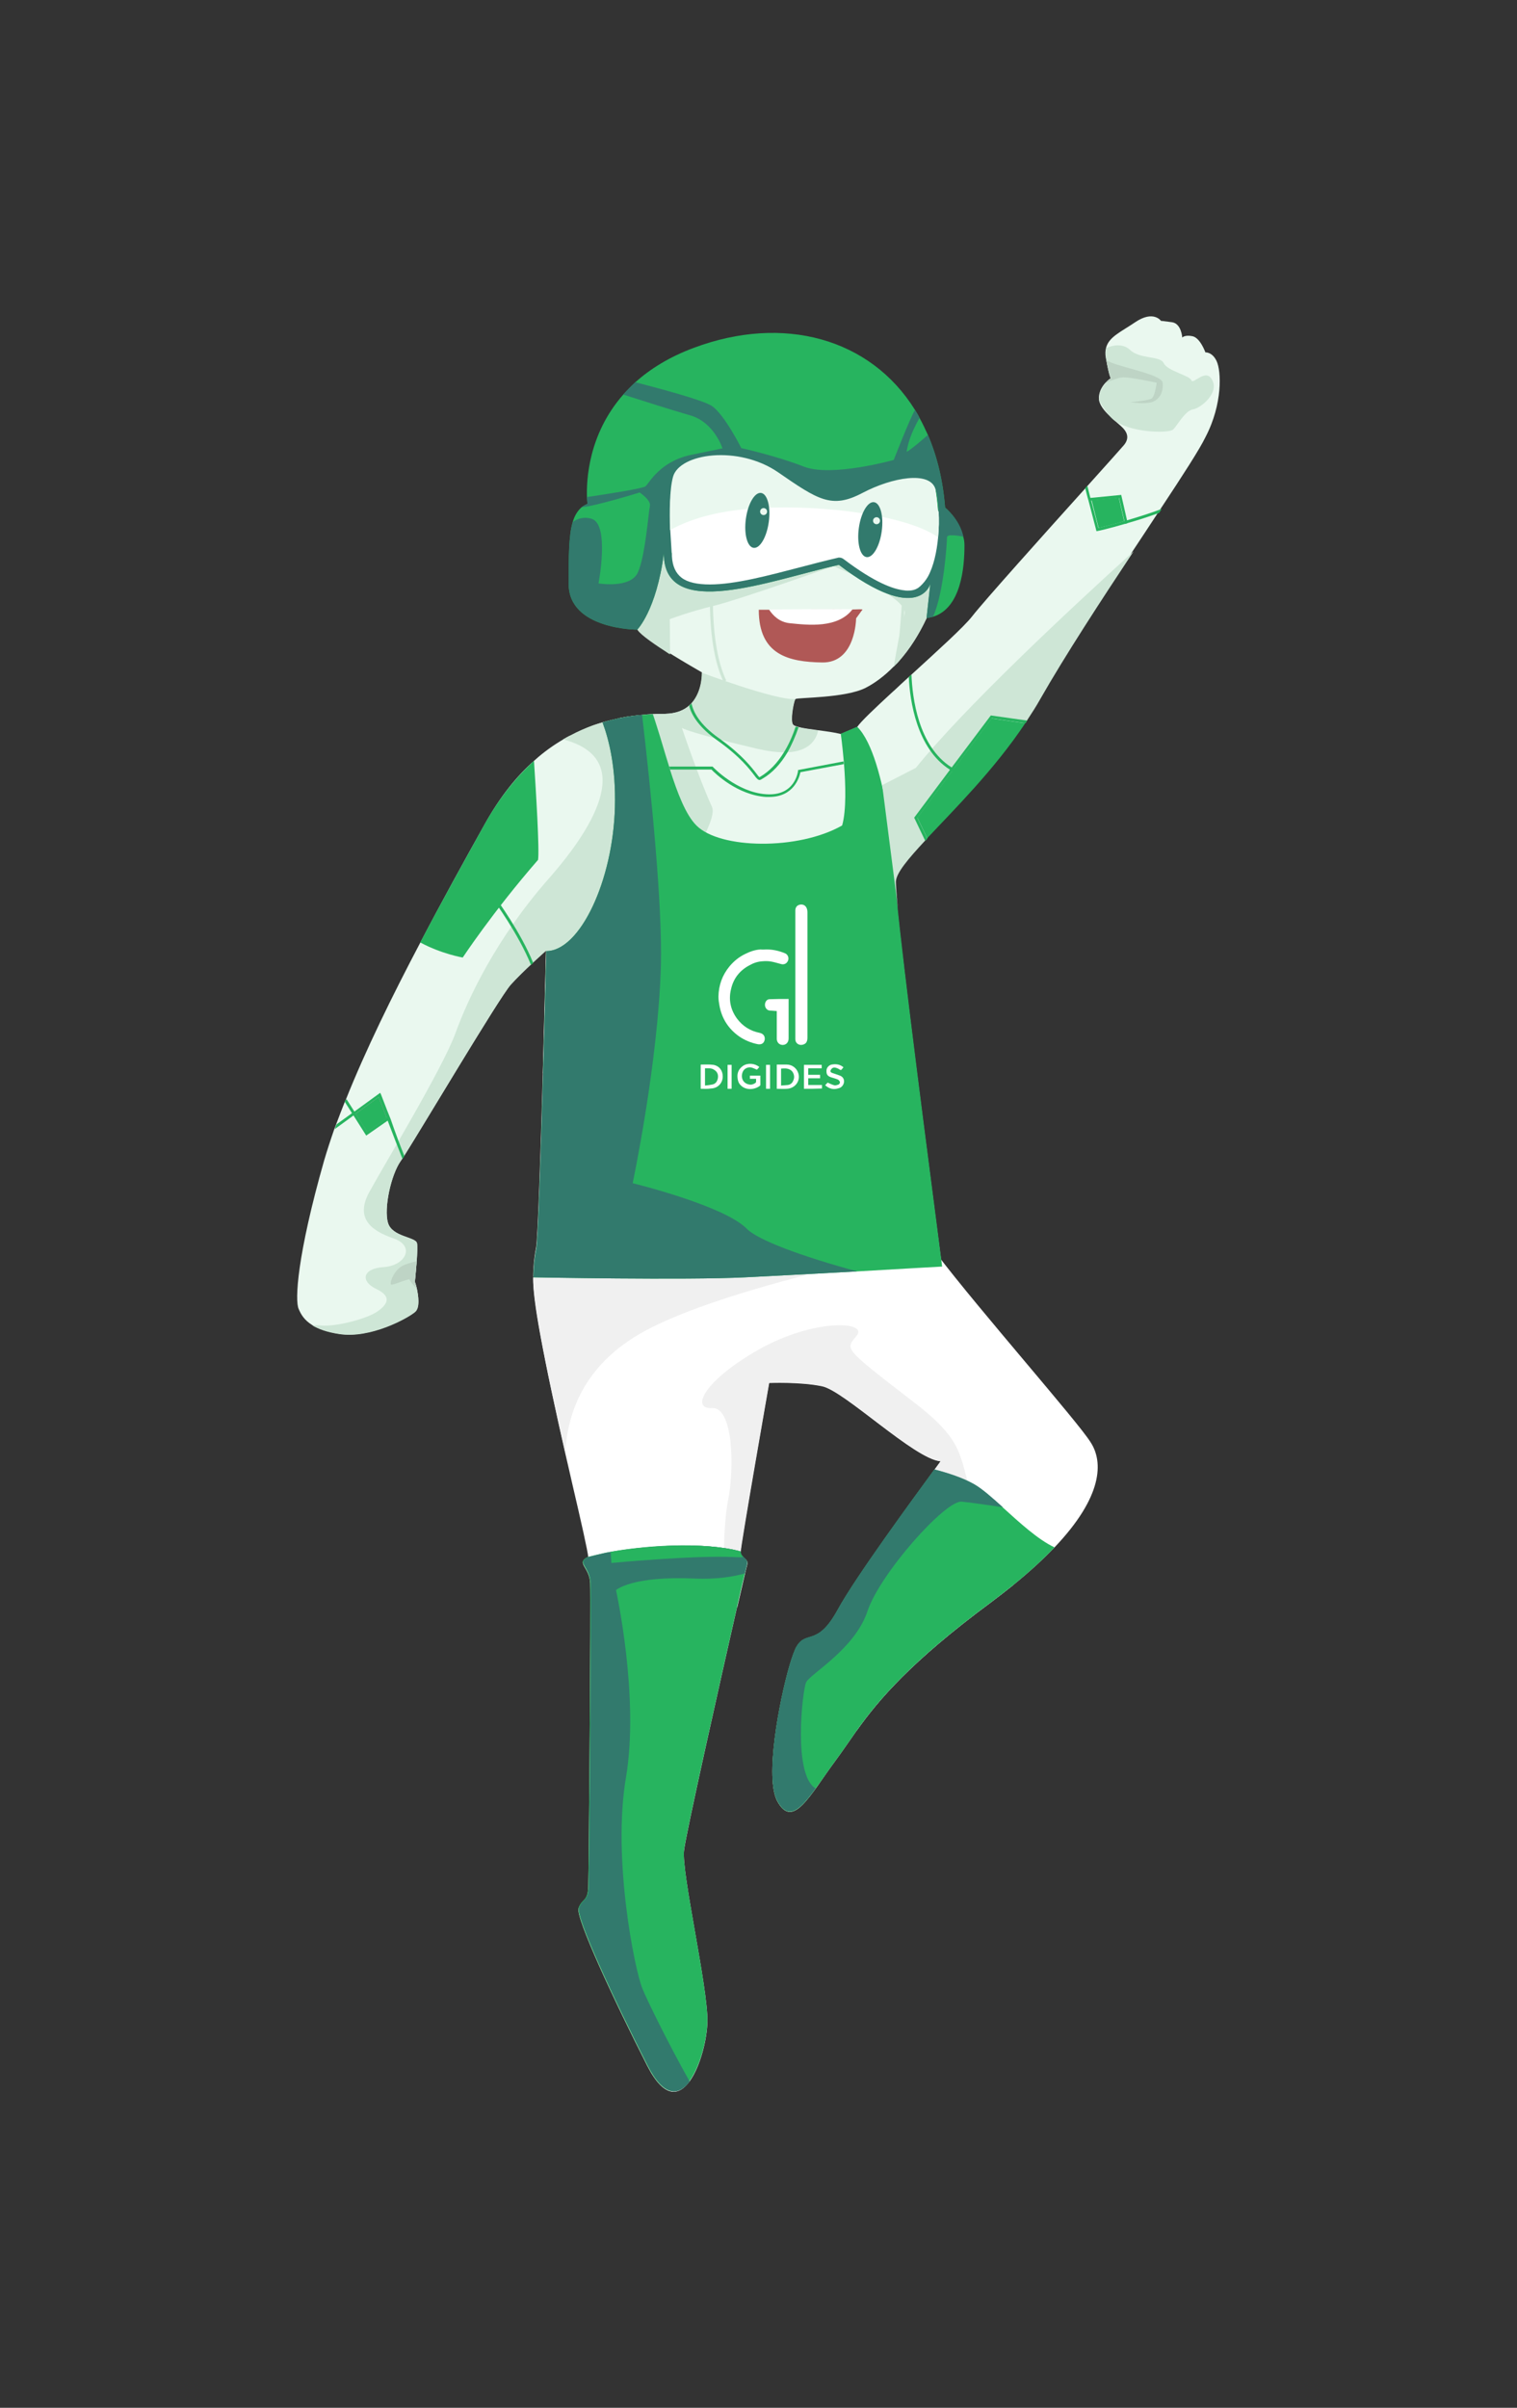 <?xml version="1.0" encoding="utf-8"?>
<!-- Generator: Adobe Illustrator 24.2.3, SVG Export Plug-In . SVG Version: 6.00 Build 0)  -->
<svg version="1.1" xmlns="http://www.w3.org/2000/svg" xmlns:xlink="http://www.w3.org/1999/xlink" x="0px" y="0px"
	 viewBox="0 0 564.2 895.2" style="enable-background:new 0 0 564.2 895.2;" xml:space="preserve">
<rect x="0" y="0" width="564.2" height="895.2" fill="#333333" stroke="none"/>
<style type="text/css">
	.st0{fill:#FFFFFF;}
	.st1{fill:#F0F0F0;}
	.st2{fill:#27B45F;}
	.st3{fill:#EAF8EF;}
	.st4{fill:#CEE6D6;}
	.st5{fill:#327A6D;}
	.st6{fill:#BED4C5;}
	.st7{fill:#B05856;}
	.st8{fill:#323D43;}
	.st9{fill:#31E378;}
	.st10{fill:#595959;}
	.st11{fill:#777777;}
	.st12{fill:#90A195;}
	.st13{fill:#BDBDBD;}
	.st14{fill:#51A1A0;}
	.st15{fill:#AE5952;}
	.st16{fill:#B4C9BB;}
</style>
<g id="Layer_2">
</g>
<g id="Layer_3">
</g>
<g id="Layer_4">
	<g>
		<path class="st0" d="M392.2,575.3c-4.2,4.4-9.3,9.1-15.6,14.2c-2.5,2-5.2,4.1-8,6.2c-30,22.2-41.9,36.4-49.9,47.6
			c-2.9,4.1-5.3,7.7-7.9,11.2c-9.6,13-15.9,25.8-21.7,15.2c-4.7-8.5,0.6-36.9,4.6-50.6c1-3.3,1.9-5.8,2.6-6.9
			c3.6-6,7.7,0.2,15.2-13.5c6.5-12,28.4-41.8,36-52.2c1.1-1.5,1.9-2.6,2.3-3.2c-9.6-0.7-35.9-26.3-44.1-27.9
			c-8.2-1.7-19.7-1.2-19.7-1.2s-10.6,60.3-10.6,62.8c0,0,0,0,0,0c0,2.4,3.1,2.4,2.4,4.8c-0.2,0.6-1.6,6.7-3.7,15.8
			c-6.4,28.1-19,84.2-19.7,90.4c-1,8.2,8.9,50.8,8.7,63.6c-0.2,12.8-9.9,40.9-22.4,16.4c-12.5-24.6-26.7-55.1-25.5-58.5
			c1.2-3.4,3.4-2.4,3.6-7.7c0.2-5.3,1-107.2,0.7-113.2c-0.2-5.9-5.3-7.4-1-9.5c0.1,0,0.2-0.1,0.3-0.1c-0.2-2.3-2.7-13.4-6-27.5
			c-0.8-3.6-1.7-7.4-2.6-11.3c-3.4-14.9-7-31.5-9.4-44.7c-1.6-8.8-2.6-16.1-2.5-20.4c1-0.6,2.6-1.3,4.7-2l0,0
			c15.3-5,56.7-10.8,90.5-15l0.1,0c0.1,0,0.1,0,0.2,0l0,0c27.1-3.4,49.2-5.7,49.2-5.7s-0.2,5.7,4.3,12.3c0.3,0.5,0.7,0.9,1,1.4
			c16.2,21.3,52.6,62.5,57.3,70.1C410.4,543.5,410.2,556.4,392.2,575.3z"/>
		<path class="st1" d="M347.3,464.4c-2.1-0.3-3.3-0.4-3.3-0.4s-68.9,13.1-101.6,29.5c-25.4,12.7-31.2,31.8-32.2,46.4
			c-5.7-24.9-12-54.4-11.9-65.1c14.7-9,144.7-22.7,144.7-22.7S342.9,457.8,347.3,464.4z"/>
		<path class="st2" d="M143.8,415.7l-7.2,5.1l-4.3-6.7l8.5-6.2C141.3,409.3,142.4,412.3,143.8,415.7z"/>
		<path class="st3" d="M452.5,134.3c-1.6-3.5-4.2-3.3-4.2-3.3s-1.9-5.4-4.8-6c-2.9-0.6-3.8,0.5-3.8,0.5s-0.3-5.2-3.8-5.7
			c-3.5-0.5-4.1-0.5-4.1-0.5s-2.8-4.1-9.6,0.5c-5.3,3.6-9.7,5.4-10.8,9.4c-0.3,1.1-0.4,2.4-0.1,3.9c1.2,6.9,1.8,7.5,1.8,7.5
			s-4.1,2.6-4.4,7c0,0.5,0,1,0.1,1.4c0.5,2.3,2.7,4.6,4.8,6.5c0,0,0.1,0,0.1,0.1c1.4,1.3,2.8,2.4,3.6,3.2c2.3,2.2,2.6,4.4,0.7,6.7
			c-0.6,0.7-6.1,6.9-13.5,15.1c-0.3,0.3-0.6,0.6-0.8,0.9c-15.4,17.1-38,42.3-42.1,47.6c-3.1,4-13.1,13-22.6,21.7
			c-0.3,0.3-0.7,0.6-1,0.9c-1.9,1.7-3.7,3.4-5.4,5c-0.3,0.2-0.5,0.5-0.8,0.7c-6.5,6-11.8,11-13,12.9l-6.1,2.6
			c-2.3-0.6-5.4-1-8.4-1.4c-2.8-0.4-5.5-0.7-7.3-1.2c-0.4-0.1-0.7-0.2-1-0.3c-0.6-0.2-1-0.5-1.1-0.7c-0.9-1.5,0.1-7.1,0.7-8.9
			c0.1-0.3,0.2-0.4,0.3-0.5c0.6-0.6,18.6-0.3,26.1-4.2c3.3-1.7,6.9-4.3,10.4-7.9c0.3-0.3,0.7-0.7,1-1c0.4-0.5,0.8-0.9,1.3-1.4
			c3.6-4.1,7-9.3,10-15.7c5.1-11,5-26.5,4.7-32.7c-0.1-1.7-0.2-2.7-0.2-2.7s-68.4-17.2-99,2.7c-1.2,0.8-2.4,1.7-3.6,2.6c0,0,0,0,0,0
			c-2.1,1.8-4,3.8-5.6,6.2c-2.9,4.2-4.7,9.3-5.2,15.4c0,0-1.4,8.5,1.4,12.7c1.2,1.8,5.9,5.1,10.8,8.2c0.2,0.1,0.5,0.3,0.7,0.5
			c0.2,0.1,0.3,0.2,0.5,0.3c0,0,0.1,0.1,0.1,0.1c5.3,3.3,10.6,6.3,11.6,6.9c0,0,0,0,0,0c0.1,0.1,0.2,0.1,0.2,0.1s0,0.4,0,1.1
			c-0.1,2.1-0.7,6.7-3.7,10.2c-0.3,0.3-0.6,0.7-0.9,0.9c-2,1.8-4.9,3.1-9.1,3.2c-0.5,0-1.1,0-1.7,0c-0.9,0-1.8,0-2.8,0.1
			c-0.6,0-1.3,0.1-2,0.1c-0.2,0-0.5,0-0.7,0.1c-2.9,0.2-6,0.6-9.4,1.2c-0.4,0.1-0.8,0.2-1.2,0.3c-2.3,0.5-4.7,1.1-7.2,1.9
			c-0.6,0.2-1.2,0.4-1.8,0.6c-2.7,1-5.5,2.2-8.3,3.7c-0.5,0.2-0.9,0.5-1.4,0.7c-0.5,0.3-0.9,0.5-1.4,0.8c-3.6,2.1-7.3,4.7-10.8,7.9
			c-6.5,5.7-12.7,13.4-18.4,23.6c-7.6,13.6-15.9,28.6-23.9,43.9c-10.5,19.9-20.5,40.3-27.8,58.6c-0.1,0.2-0.2,0.4-0.3,0.6
			c-1.1,2.8-2.2,5.6-3.2,8.3c-0.2,0.6-0.4,1.2-0.7,1.8c-1.4,4-2.7,8-3.8,11.7c-10.1,35.4-11,52.3-9.5,55.4c0.8,1.9,2,4.1,5.1,6
			c2.2,1.3,5.3,2.5,10,3.2c11.4,1.8,25.4-5.8,28.2-8.2c1.8-1.6,1.2-6,0.6-8.8c-0.3-1.4-0.7-2.4-0.7-2.4s0.4-4,0.7-7.8
			c0.2-2.8,0.3-5.5,0.1-6.5c-0.5-2.4-9.3-2.3-10.8-7.6c-1.6-5.3,1.1-18,4.8-23.1c0.2-0.2,0.3-0.5,0.6-0.8c0.2-0.3,0.4-0.7,0.7-1.1
			c7.1-11.2,35.5-59,39.6-63.6c2-2.2,4.9-5.1,7.5-7.5c0.3-0.3,0.6-0.5,0.8-0.8c2.7-2.5,4.8-4.4,4.8-4.4s-0.6,21.5-1.2,45.6
			c-0.8,29.1-1.9,61.9-2.5,64.9c-1.1,5.4-1.1,10.8-1.1,10.8s56.7,1.1,78.7,0c22-1.1,73.3-4,73.3-4s-13.2-99.8-16.6-133
			c-0.5-5.3-0.8-8.8-0.8-10.1c0.1-3.2,4.5-8.4,10.9-15.3c0.3-0.3,0.5-0.6,0.8-0.8c10.1-10.8,24.9-25.5,36.6-42.9
			c0.2-0.3,0.4-0.7,0.6-1c1.7-2.6,3.4-5.2,4.9-7.9c9.3-16.4,22.7-36.8,34.7-54.9c3.3-5,6.5-9.8,9.5-14.4v0c0.3-0.5,0.7-1,1-1.5
			c8-12.1,14.3-21.8,16.5-26.4C454.8,150.1,454.2,137.9,452.5,134.3z M136.6,420.8l-4.3-6.7l8.5-6.2c0.5,1.4,1.7,4.3,3,7.8
			L136.6,420.8z"/>
		<path class="st4" d="M344.6,229.8c-3.6,7.8-7.9,13.7-12.2,18.1c0.9-5.4,2.6-15.2,4-19.5c2.1-6.1-26.4-17.9-26.4-17.9
			s-34.1,12.1-44,14.6c-9.9,2.4-16.9,5.1-16.9,5.1s0.1,7.1,0.1,13.1c-5.3-3.4-10.8-7.1-12.1-9.1c-2.8-4.2-1.4-12.7-1.4-12.7
			c0.5-6.1,2.3-11.2,5.2-15.4c2.4-2.6,4.4-4.8,5.6-6.2c0,0,0,0,0,0c0.8-1,2.1-1.8,3.6-2.6c15.8-8.2,64.2-7.1,77.9-5.6
			c7.3,0.8,15.1,2.2,21.3,5.7C349.6,203.4,349.7,218.8,344.6,229.8z"/>
		<g>
			<g>
				<path class="st4" d="M269.1,253.5c-6.8-14.3-4.8-38.1-4.8-38.4l1.1,0.1c0,0.2-1.9,23.8,4.7,37.8L269.1,253.5z"/>
			</g>
		</g>
		<g>
			<g>
				<path class="st4" d="M249,243.1c-0.2-0.1-0.3-0.2-0.5-0.3c-0.2-0.2-0.5-0.3-0.7-0.5l-5.2-27l1-0.2L249,243.1z"/>
			</g>
		</g>
		<g>
			<g>
				<path class="st4" d="M336.9,217c0,0.9-0.7,16.2-2.3,28.5c-0.4,0.5-0.8,1-1.3,1.4c1.8-12.7,2.5-29.8,2.5-30L336.9,217z"/>
			</g>
		</g>
		<path class="st2" d="M358.7,202.9c0,7.9-1.2,23.2-11.7,26.4c-0.8,0.2-1.6,0.4-2.4,0.5l1.4-12.7c0,0-4.2,15.6-34-7.1
			c-25.5,5.7-65.1,21.2-65.1-4.2c-2.8,21.2-9.9,28.3-9.9,28.3s-25.5,0-25.5-17c0-10.2,0-17.9,1.5-23c0.7-2.4,1.8-4.2,3.3-5.5
			c0.6-0.5,1.4-0.9,2.2-1.3c0,0-0.1-0.9-0.2-2.5c-0.2-6.3,0.5-23.3,13.5-38.1c1.4-1.6,2.9-3.1,4.5-4.6c5.5-4.9,12.6-9.4,21.8-12.8
			c33.2-12.4,65.6-3.6,82.2,23.1c0.6,1,1.2,1.9,1.7,3c1.1,2,2.1,4.1,3.1,6.3c3.4,7.9,5.6,16.9,6.4,27c0,0,5.2,4.2,6.7,10.7
			C358.6,200.6,358.7,201.7,358.7,202.9z"/>
		<path class="st5" d="M358.3,199.5c-2.5-0.4-6.1-1-6.1,0.3c0,1.7-1.1,20.5-5.2,29.5c-0.8,0.2-1.6,0.4-2.4,0.5l1.4-12.7
			c0,0-4.2,15.6-34-7.1c-25.5,5.7-65.1,21.2-65.1-4.2c-2.8,21.2-9.9,28.3-9.9,28.3s-25.5,0-25.5-17c0-10.2,0-17.9,1.5-23
			c1.8-1.3,4.2-2.1,7.1-1.2c6.7,2.2,2.5,24,2.5,24s11.8,2,14.6-4c2.8-6,4-22.6,4.5-24.7c0.6-2.2-3.8-5.1-3.8-5.1s-16.1,5-21.6,5.5
			c0.6-0.5,1.4-0.9,2.2-1.3c0,0-0.1-0.9-0.2-2.5c8.2-1.2,20.8-3.2,21.8-4c1.4-1.3,5.4-9.3,17-11.7c11.6-2.4,11.6-2.4,11.6-2.4
			s-3.1-9.8-12.1-12.3c-6.3-1.8-18.2-5.6-24.8-7.7c1.4-1.6,2.9-3.1,4.5-4.6c8.8,2.3,25,6.6,28.4,8.8c4.7,3.1,11,15.7,11,15.7
			s13.1,2.9,23.3,6.9c10.3,4,33.4-2.5,33.4-2.5s5.9-15.2,7.9-18.6c0.6,1,1.2,1.9,1.7,3c-1.9,3.3-4.2,8-4.8,12.6
			c1.8-1,5.4-4.1,7.9-6.3c3.4,7.9,5.6,16.9,6.4,27C351.6,188.8,356.9,193,358.3,199.5z"/>
		<path class="st2" d="M249.8,206.5c0,0,0-0.5-0.1-1.4c0.1,0.2,0.1,0.4,0.1,0.7C249.8,206,249.8,206.3,249.8,206.5z"/>
		<path class="st2" d="M340.5,219c-1.2,0.6-2.6,0.7-4.1,0.4c0.4,0.1,0.8,0.1,1.2,0.1C338.8,219.5,339.7,219.3,340.5,219z"/>
		<path class="st2" d="M349.1,190.1c-0.2-0.3-0.3-0.7-0.3-1.1c-0.2-2.5-0.5-5-0.9-7.4C348.5,183.4,348.9,186.4,349.1,190.1z"/>
		<path class="st0" d="M348.9,199.8c-0.5,5.4-1.7,10.8-3.8,14.6c-0.8,1.4-1.8,2.6-2.9,3.6c0,0,0,0-0.1,0.1c-0.2,0.1-0.3,0.2-0.5,0.4
			c-0.2,0.1-0.3,0.2-0.5,0.3c0,0,0,0,0,0c-0.1,0-0.1,0.1-0.2,0.1c-0.1,0.1-0.3,0.1-0.4,0.2c-0.7,0.3-1.7,0.5-2.9,0.5
			c-0.4,0-0.8,0-1.2-0.1c0,0,0,0,0,0c-4.1-0.4-11.1-2.9-22.6-11.6c-0.5-0.4-1.1-0.6-1.7-0.6c-0.2,0-0.4,0-0.6,0.1
			c-4.3,1-9,2.2-13.9,3.5c-11.9,3.1-24.2,6.4-33.6,6.4c-4.7,0-8.3-0.8-10.5-2.5c-2.2-1.7-3.4-4.3-3.6-8v0c0-0.2,0-0.5,0-0.7
			c0-0.2,0-0.5-0.1-0.7c-0.1-1.6-0.3-4.6-0.5-8c-0.2-6.6-0.2-15,1.1-19.8c2.4-8.8,24.3-11.9,39.1-1.7c14.8,10.2,19.9,13.7,31.3,7.7
			c11.4-6,25-8.1,27.1-1.7c0,0,0,0,0,0c0.4,2.4,0.7,4.9,0.9,7.4c0,0.4,0.1,0.7,0.3,1.1C349.3,193.1,349.2,196.4,348.9,199.8z"/>
		<path class="st3" d="M348.9,199.8c-11.5-8.4-45.8-12.9-71.8-10.5c-13.7,1.3-22.6,4.8-27.9,7.8c-0.2-6.6-0.2-15,1.1-19.8
			c2.4-8.8,24.3-11.9,39.1-1.7c14.8,10.2,19.9,13.7,31.3,7.7c11.4-6,25-8.1,27.1-1.7c0,0,0,0,0,0c0.4,2.4,0.7,4.9,0.9,7.4
			c0,0.4,0.1,0.7,0.3,1.1C349.3,193.1,349.2,196.4,348.9,199.8z"/>
		<g>
			
				<ellipse transform="matrix(0.135 -0.991 0.991 0.135 51.876 446.521)" class="st5" cx="281.7" cy="193.5" rx="10.3" ry="4.3"/>
			<circle class="st3" cx="284" cy="190.2" r="1.3"/>
		</g>
		<g>
			
				<ellipse transform="matrix(0.135 -0.991 0.991 0.135 84.761 491.009)" class="st5" cx="323.6" cy="197" rx="10.3" ry="4.3"/>
			<circle class="st3" cx="326" cy="193.6" r="1.3"/>
		</g>
		<path class="st4" d="M304.3,271.6c-0.8,3.7-3.6,7.7-11.4,8.1c-0.4,0-0.8,0-1.3,0h0c-2.7,0-6-0.4-9.9-1.3
			c-5.4-1.3-9.7-2.3-13.3-3.3c-1-0.3-2-0.5-2.8-0.7c-11.6-3.1-12-3.8-12-3.8s6.1,18.2,11.2,29.4c4.3,9.6-44.9,71.1-62.9,99.1
			c0.7-24.1,1.2-45.6,1.2-45.6s-8.7,7.7-13.1,12.6c-4.5,4.9-37.2,60.3-40.9,65.5c-3.7,5.2-6.4,17.8-4.8,23.1
			c1.6,5.3,10.3,5.2,10.8,7.6c0.2,1,0.1,3.7-0.1,6.5c-0.3,3.8-0.7,7.8-0.7,7.8s0.3,1,0.7,2.4c0.6,2.8,1.3,7.2-0.6,8.8
			c-2.8,2.4-16.7,10-28.2,8.2c-4.7-0.7-7.8-1.9-10-3.2c0.9-0.1,1.9-0.1,2.9,0c6,0.6,17.7-2.6,21.4-5.3c3.7-2.6,5.3-5.5-0.6-8.3
			c-5.9-2.8-5.2-7.6,2.8-8.1c8-0.5,12-7.8,3.6-10.7c-8.4-2.9-14.2-7.5-9-17.1c5.2-9.6,27.3-46,32.1-59.2
			c4.8-13.2,15.2-35.2,34.4-57.1c18.9-21.4,31.6-45.4,5.6-52.1c0.5-0.3,0.9-0.5,1.4-0.8c0.5-0.3,0.9-0.5,1.4-0.7
			c2.8-1.5,5.6-2.7,8.3-3.7c0.6-0.2,1.2-0.4,1.8-0.6c2.5-0.8,4.9-1.4,7.2-1.9c0.4-0.1,0.8-0.2,1.2-0.3c3.4-0.7,6.5-1,9.4-1.2
			c0.3,0,0.5,0,0.7-0.1c0.7,0,1.3-0.1,2-0.1c1,0,1.9-0.1,2.8-0.1c0.6,0,1.1,0,1.7,0c4.2-0.1,7.1-1.3,9.1-3.2
			c0.3-0.3,0.7-0.6,0.9-0.9c4-4.6,3.7-11.2,3.7-11.2s27.7,10.4,34.8,9.8c-0.6,0.6-2,7.7-1,9.4c0.2,0.3,0.6,0.5,1.1,0.7
			c0.3,0.1,0.6,0.2,1,0.3C298.8,270.9,301.5,271.2,304.3,271.6z"/>
		<path class="st2" d="M350.4,470.9c0,0-14.6,0.8-31.6,1.8c-14.8,0.8-31.4,1.7-41.7,2.2c-22,1.1-78.7,0-78.7,0s0-5.4,1.1-10.8
			c0.6-3,1.7-35.8,2.5-64.9c0.7-24.1,1.2-45.6,1.2-45.6c12.5,0,24.8-26.2,25.5-53.5c0.4-14.4-2.1-24.8-4.6-31.5
			c5.3-1.6,10.3-2.4,14.7-2.8c1.4-0.1,2.7-0.2,4-0.3c0.5,1.4,1,3,1.5,4.6c1.5,4.6,2.9,9.7,4.5,14.7c0.1,0.4,0.2,0.7,0.3,1.1
			c2.8,8.8,5.9,17,9.9,21c8.7,8.8,37.9,9.3,54.2,0c1.6-5.5,1.3-15.3,0.7-22.9c0-0.4-0.1-0.7-0.1-1.1c-0.5-5.8-1.1-10.1-1.1-10.1
			l6.1-2.6c11.4,11.3,14.3,57.6,14.3,57.6c-0.3,7,10.2,88.4,15,125.2C349.5,463.9,350.4,470.9,350.4,470.9z"/>
		<path class="st5" d="M318.8,472.7c-14.8,0.8-31.4,1.7-41.7,2.2c-22,1.1-78.7,0-78.7,0s0-5.4,1.1-10.8c0.6-3,1.7-35.8,2.5-64.9
			c0.7-24.1,1.2-45.6,1.2-45.6c12.5,0,24.8-26.2,25.5-53.5c0.4-14.4-2.1-24.8-4.6-31.5c5.3-1.6,10.3-2.4,14.7-2.8
			c3.3,28.2,7.6,70.5,7,93.2c-1,36.1-10.5,80.9-10.5,80.9s33.6,8.2,42.3,16.8C281.7,461.1,298.9,467.3,318.8,472.7z"/>
		<path class="st4" d="M443.7,152.2c-3,0.5-5.8,6-7.4,7.5c-1.6,1.5-16.7,1.3-22.6-4c0,0-0.1-0.1-0.1-0.1c-0.3-0.3-0.7-0.7-1-1.1
			c-1.3-1.5-2.6-3.4-3.7-5.4c-0.1-0.5-0.2-1-0.1-1.4c0.2-2.2,1.3-4,2.4-5.2c1-1.2,2-1.8,2-1.8s-0.4-0.3-1.1-3.7
			c-0.2-0.8-0.4-1.8-0.6-3c0-0.2-0.1-0.5-0.1-0.7c-0.3-1.5-0.2-2.8,0.1-3.9c0,0,5.2-2.7,8.8,0.7c3.6,3.5,11.2,2.1,12.5,4.9
			c1.3,2.9,9.7,4.6,10.3,6.4c0.6,1.8,5.5-4.9,7.8,0C453.4,146.1,446.7,151.7,443.7,152.2z"/>
		<path class="st6" d="M428.4,149.5c-2.9,0.9-8,0-8,0s6.8-0.5,8-1.4c1.2-1,1.8-5.8,1.8-5.8s-9.1-2-12.4-2c-1.7,0-4.4,1.1-6.6,2.1
			c1-1.2,2-1.8,2-1.8s-0.4-0.3-1.1-3.7c-0.2-0.8-0.4-1.8-0.6-3c3.5,2.5,20.6,5.1,20.9,8.4C432.8,145.6,431.3,148.6,428.4,149.5z"/>
		<path class="st2" d="M381.3,268.9c-11.6,17.4-26.5,32.1-36.6,42.9l-3.7-7.7l13-17.4l0.6-0.8l14.1-18.8L381.3,268.9z"/>
		<path class="st4" d="M421.6,205c-12,18.1-25.4,38.6-34.7,54.9c-1.5,2.7-3.2,5.3-4.9,7.9c-0.2,0.3-0.4,0.7-0.6,1h0l-12.5-1.8
			l-14.1,18.8l-0.6,0.8l-13,17.4l3.7,7.7v0c-0.3,0.3-0.5,0.6-0.8,0.8c-6.4,6.9-10.8,12.1-10.9,15.3c0,1.2,0.2,4.8,0.8,10.1l-5.9-46
			l12.5-6.4C358.7,263.1,396.9,227.4,421.6,205z"/>
		<path class="st6" d="M154.3,476.8c0,0,0.3,1,0.7,2.4c-1.4-1.5-2.6-3-2.6-3.4c0.1-0.8-6.1,2.1-6.9,1.8c-0.7-0.2,0.5-4.3,3.4-6.5
			c1.4-1,3.9-1.7,6.1-2.2C154.7,472.8,154.3,476.8,154.3,476.8z"/>
		<path class="st7" d="M320.8,226.6c-2.4,3.3-2.4,3.3-2.4,3.3s-0.1,16.6-12.6,16.4c-12.5-0.2-23.6-2.8-23.6-19.6c0,0,1.5,0,3.9,0
			c7.5-0.1,23.7-0.2,31.1-0.1C319.1,226.5,320.5,226.5,320.8,226.6z"/>
		<path class="st0" d="M317.1,226.5c-5.5,7.2-16.5,5.9-23.4,5.2c-3.8-0.4-6.2-2.8-7.7-5.1C293.5,226.5,309.7,226.4,317.1,226.5z"/>
		<path class="st1" d="M376.6,589.5c-2.5,2-5.2,4.1-8,6.2c-30,22.2-41.9,36.4-49.9,47.6c-3.4-1.5-5.3-2.5-5.5-2.8
			c-0.9-1.1-9.8-11-19.4-21.5c1-3.3,1.9-5.8,2.6-6.9c3.6-6,7.7,0.2,15.2-13.5c7.5-13.7,34.9-50.6,38.3-55.4
			c-9.6-0.7-35.9-26.3-44.1-27.9c-8.2-1.7-19.7-1.2-19.7-1.2s-10.6,60.5-10.6,62.9c0,2.4,3.1,2.4,2.4,4.8c-0.2,0.6-1.6,6.7-3.7,15.8
			c-2.9-3.2-4.8-5.2-4.8-5.2s-1-22.6,1.4-34.7c2.4-12,1.9-34.7-6-34.2c-8,0.5-3.1-10.1,17.3-21.7c20.5-11.6,40.7-10.6,36.6-5.3
			c-4.1,5.3-6.1,3.8,21.4,25C367.6,542.7,349.8,543.2,376.6,589.5z"/>
		<path class="st2" d="M392.2,575.3c-4.2,4.4-9.3,9.1-15.6,14.2c-2.5,2-5.2,4.1-8,6.2c-30,22.2-41.9,36.4-49.9,47.6
			c-2.9,4.1-5.3,7.7-7.9,11.2c-2.7,3.7-5.2,7.4-7.5,10.5c-5.7,7.9-10.1,12.2-14.2,4.6c-4.7-8.5,0.6-36.9,4.6-50.6
			c1-3.3,1.9-5.8,2.6-6.9c3.6-6,7.7,0.2,15.2-13.5c6.5-12,28.4-41.8,36-52.2c5,1.3,10.6,3.1,14.8,5.5c3,1.7,6.7,5,10.7,8.6
			C379.1,566,386,572.4,392.2,575.3z"/>
		<path class="st2" d="M277.8,581.7c-0.1,0.2-0.3,1.4-0.8,3.3c-0.7,2.8-1.7,7.1-2.9,12.5c-6.4,28.1-19,84.2-19.7,90.4
			c-1,8.2,8.9,50.8,8.7,63.6c-0.1,6.5-2.7,16.9-6.8,22.4c-4,5.3-9.5,6-15.6-6.1c-12.5-24.6-26.7-55.1-25.5-58.5
			c1.2-3.4,3.4-2.4,3.6-7.7c0.2-5.3,1-107.2,0.7-113.2c-0.2-5.9-5.3-7.4-1-9.5c1.9-0.5,4.1-1,6.7-1.6c13.6-2.7,36.2-4.3,50.1-0.5
			c0,0,0,0,0,0C275.4,579.3,278.5,579.3,277.8,581.7z"/>
		<path class="st5" d="M277.8,581.7c-0.1,0.2-0.3,1.4-0.8,3.3c-4.6,1.3-10.7,2.2-18.4,1.9c-23.7-1.1-29.5,4.3-29.5,4.3
			s8.8,39.7,3.7,69.7c-5.1,30,3.2,71.2,6.1,78.4c1.6,4,9.5,20.2,17.6,34.6c-4,5.3-9.5,6-15.6-6.1c-12.5-24.6-26.7-55.1-25.5-58.5
			c1.2-3.4,3.4-2.4,3.6-7.7c0.2-5.3,1-107.2,0.7-113.2c-0.2-5.9-5.3-7.4-1-9.5c1.9-0.5,4.1-1,6.7-1.6c0.6-0.1,1.2-0.2,1.8-0.3
			c13.8-2.4,35-3.8,48.3-0.2c0,0,0,0,0,0c0,0.9,0.5,1.5,1,2C277.3,579.6,278.2,580.2,277.8,581.7z"/>
		<path class="st5" d="M373,560.4c-7.1-1.1-13.2-1.9-15.4-2.1c-6.1-0.4-30.3,26.7-35,40.8c-4.7,14.1-21.4,23.3-22.8,26.4
			c-1.4,3.2-4.9,34.4,3.5,39.4c-5.7,7.9-10.1,12.2-14.2,4.6c-4.7-8.5,0.6-36.9,4.6-50.6c1-3.3,1.9-5.8,2.6-6.9
			c3.6-6,7.7,0.2,15.2-13.5c6.5-12,28.4-41.8,36-52.2c5,1.3,10.6,3.1,14.8,5.5C365.3,553.5,369,556.8,373,560.4z"/>
		<path class="st2" d="M276.4,578.9c-1,0.1-2.2,0.1-3.6,0c-14.9-0.7-45.4,2.2-45.4,2.2l-0.3-4.1c13.8-2.4,35-3.8,48.3-0.2
			c0,0,0,0,0,0C275.4,577.8,275.9,578.4,276.4,578.9z"/>
		<path class="st2" d="M200.1,319.7c-16.8,19.3-28,36.3-28,36.3s-7.8-1.3-15.8-5.6c8-15.3,16.4-30.3,23.9-43.9
			c5.7-10.2,12-17.8,18.4-23.6C199.3,293.5,200.7,316.5,200.1,319.7z"/>
		<g>
			<g>
				<g>
					<path class="st2" d="M198.3,358c-0.3,0.3-0.6,0.5-0.8,0.8c-4.6-11.5-13.9-24.1-14-24.3l0.9-0.6
						C184.8,334.5,193.7,346.6,198.3,358z"/>
				</g>
				<g>
					<path class="st2" d="M150.4,429.8c-0.3,0.4-0.5,0.8-0.7,1.1c-1.6-4-3.7-9.5-5.5-14.2c-0.1-0.3-0.3-0.7-0.4-1
						c-1.3-3.5-2.5-6.4-3-7.8l-8.5,6.2l-0.8,0.6l-7,5.1c0.2-0.6,0.4-1.2,0.7-1.8l5.8-4.2l0.9-0.6l9.5-6.9l0.3,0.6
						c1,2.5,2,5.3,3.2,8.2c0.1,0.3,0.3,0.7,0.4,1C147,421.1,148.9,426.1,150.4,429.8z"/>
				</g>
				<g>
					<path class="st2" d="M145,416.1l-0.9,0.6l-7.9,5.5l-4.8-7.6l-0.6-0.9l-2.6-4.1c0.1-0.2,0.2-0.4,0.3-0.6l0.4-0.3l2.8,4.4
						l0.6,0.9l4.3,6.7l7.2-5.1l0.9-0.6C144.8,415.4,144.9,415.8,145,416.1z"/>
				</g>
				<g>
					<path class="st2" d="M355.3,286.2l-0.5,0.9c-0.3-0.1-0.5-0.3-0.7-0.4c-0.3-0.2-0.6-0.3-0.9-0.6c-12.2-7.8-14.8-25.4-15.2-34.4
						c0.3-0.3,0.7-0.6,1-0.9c0.3,8.5,2.5,26.7,14.9,34.5c0.3,0.2,0.6,0.4,0.9,0.6C354.9,286,355.1,286.1,355.3,286.2z"/>
				</g>
				<g>
					<path class="st2" d="M382,267.9c-0.2,0.3-0.4,0.7-0.6,1h0l-12.5-1.8l-14.1,18.8l-0.6,0.8l-13,17.4l3.7,7.7v0
						c-0.3,0.3-0.5,0.6-0.8,0.8l-4.1-8.6l13.3-17.8l0.6-0.8l14.6-19.4L382,267.9z"/>
				</g>
				<g>
					<path class="st2" d="M313.8,284.1l-16.1,3c-0.4,1.8-2.4,9.2-11.6,9.2c-0.4,0-0.8,0-1.2,0c-10.7-0.7-19.1-8.9-20.3-10.2h-15.4
						c-0.1-0.4-0.2-0.7-0.3-1.1H265l0.2,0.2c0.1,0.1,8.9,9.4,19.8,10.1c10.6,0.7,11.7-8.2,11.8-8.6l0-0.4l16.9-3.2
						C313.8,283.4,313.8,283.8,313.8,284.1z"/>
				</g>
				<g>
					<path class="st2" d="M297,270.4c-1.2,3.5-2.6,6.6-4.1,9.3c-2.6,4.4-5.7,7.7-9.3,9.8c-0.2,0.1-0.4,0.2-0.5,0.3
						c-0.2,0.1-0.4,0.2-0.6,0.2c-0.6,0-1.2-0.7-2-1.8c-1.7-2.2-5.2-6.9-13.8-13c-0.4-0.3-0.8-0.6-1.1-0.8c-6.2-4.7-8.5-8.9-9.3-12
						c0.3-0.3,0.7-0.6,0.9-0.9c0.6,3.1,2.9,7.8,10.1,12.9c0.4,0.3,0.8,0.5,1.1,0.8c7.8,5.7,11.2,10.2,12.9,12.4
						c0.5,0.7,1,1.3,1.2,1.4c0-0.1,0.2-0.2,0.4-0.3c3.3-2,6.2-5,8.6-8.9h0c1.7-2.7,3.2-6,4.4-9.6C296.3,270.2,296.6,270.3,297,270.4
						z"/>
				</g>
				<g>
					<path class="st2" d="M432.1,189.2c-0.3,0.5-0.7,1-1,1.5v0c-4.2,1.5-8.2,2.8-11.8,3.8c-0.3,0.1-0.7,0.2-1,0.3
						c-5.8,1.7-9.8,2.6-10,2.6l-0.5,0.1l-3-11.5l-0.3-1l-0.9-3.5c0.3-0.3,0.6-0.6,0.8-0.9l1.1,4.4l0.3,1l2.7,10.3
						c1.3-0.3,4.8-1.2,9.5-2.5c0.3-0.1,0.7-0.2,1-0.3C423,192.3,427.6,190.9,432.1,189.2z"/>
				</g>
				<g>
					<path class="st2" d="M418.1,193.8c-4.6,1.3-8.2,2.2-9.5,2.5L406,186l10.1-1L418.1,193.8z"/>
					<path class="st2" d="M419.4,194.5c-0.3,0.1-0.7,0.2-1,0.3l-0.2-1l-2-8.7l-10.1,1l-1.1,0.1l-0.3-1l1.1-0.1l11.2-1.1l2.2,9.6
						L419.4,194.5z"/>
				</g>
			</g>
		</g>
		<g>
			<path class="st0" d="M285.1,353c2.4,0,4.6,0.5,6.8,1.4c1.1,0.4,1.6,1.7,1.2,2.7c-0.4,1.1-1.5,1.7-2.7,1.3
				c-1.2-0.3-2.4-0.7-3.6-0.9c-1.1-0.2-2.2-0.2-3.3-0.1c-1.6,0.1-3.2,0.6-4.6,1.4c-3.7,1.9-6.1,4.9-7,8.9c-1,4-0.2,7.7,2.2,11
				c2.1,2.8,4.9,4.6,8.4,5.3c1.5,0.3,2.1,1.4,1.9,2.6c-0.3,1.3-1.2,1.9-2.7,1.6c-2.4-0.5-4.6-1.4-6.7-2.8c-4-2.8-6.5-6.6-7.4-11.4
				c-0.2-1.1-0.4-2.3-0.4-3.5c0.1-4.2,1.4-7.9,4.1-11.2c1.6-1.9,3.5-3.5,5.8-4.6c1.8-0.9,3.7-1.6,5.8-1.7
				C283.6,353.1,284.4,353,285.1,353z"/>
			<path class="st0" d="M295.8,362.4c0-8,0-15.9,0-23.9c0-1.3,0.8-2.1,2-2.2c1.2-0.1,2.1,0.6,2.4,1.9c0.1,0.4,0.1,0.8,0.1,1.2
				c0,15.5,0,30.9,0,46.4c0,1.6-0.6,2.3-1.7,2.6c-1.4,0.4-2.8-0.5-2.8-2C295.8,378.4,295.8,370.4,295.8,362.4z"/>
			<path class="st0" d="M293.3,371.4c0,0.3,0,0.5,0,0.7c0,4.7,0,9.4,0,14c0,1.4-0.9,2.4-2.2,2.4c-1.3,0-2.2-1-2.2-2.3
				c0-3.2,0-6.3,0-9.5c0-0.3,0-0.5,0-0.8c-0.9-0.1-1.8-0.1-2.7-0.2c-1-0.1-1.7-1.1-1.7-2.1c0-1.1,0.7-2.1,1.7-2.1
				C288.5,371.4,290.9,371.4,293.3,371.4z"/>
			<path class="st0" d="M260.6,404.8c0-3,0-5.9,0-8.9c0,0,0.1-0.1,0.1-0.1c1.5,0,3.1-0.1,4.6,0.1c2.3,0.4,3.5,2.2,3.5,4.3
				c0,2.5-1.8,4.4-4.4,4.5C263,404.9,261.8,404.8,260.6,404.8z M262.2,397.2c0,2.1,0,4.2,0,6.4c1-0.1,1.9-0.2,2.8-0.4
				c1.3-0.3,1.8-1.3,2-2.4c0.2-1.2-0.2-2.3-1.3-3C264.6,397,263.4,397.2,262.2,397.2z"/>
			<path class="st0" d="M288.9,404.8c0-3,0-6,0-9c1.2,0,2.5,0,3.7,0c2,0,3.7,1.3,4.3,3.2c0.9,2.9-1.2,5.7-4.3,5.8
				C291.4,404.9,290.1,404.8,288.9,404.8z M290.5,403.6c0.9-0.1,1.7-0.1,2.5-0.2c1.4-0.2,2-1.2,2.3-2.5c0.2-1.1-0.3-2.5-1.3-3.1
				c-1.1-0.7-2.3-0.6-3.5-0.5C290.5,399.3,290.5,401.4,290.5,403.6z"/>
			<path class="st0" d="M281.2,401.1c-0.8,0-1.5,0-2.3,0c0-0.4,0-0.8,0-1.2c1.3,0,2.5,0,3.9,0c0,1.2,0,2.4,0,3.5
				c0,0.1-0.1,0.2-0.2,0.3c-2.1,1.6-5.4,1.7-7.2-0.3c-0.7-0.7-1-1.6-1.1-2.7c-0.2-1.9,0.5-3.3,2-4.4c1.8-1.2,4.4-1,6.1,0.4
				c-0.3,0.4-0.7,0.8-0.9,1c-0.7-0.3-1.3-0.6-2-0.8c-1.4-0.3-2.8,0.4-3.3,1.7c-0.8,2,0.1,4.2,2.4,4.6c0.9,0.2,1.7-0.1,2.4-0.6
				c0.1-0.1,0.2-0.3,0.2-0.4C281.2,402.1,281.2,401.7,281.2,401.1z"/>
			<path class="st0" d="M299,404.8c0-3,0-5.9,0-8.9c2.2,0,4.3,0,6.6,0c0,0.4,0,0.8,0,1.3c-1.6,0-3.3,0-5,0c0,0.8,0,1.6,0,2.4
				c1.5,0,2.9,0,4.4,0c0,0.5,0,0.9,0,1.3c-1.5,0-2.9,0-4.4,0c0,0.9,0,1.7,0,2.5c1.7,0,3.4,0,5.1,0c0,0.5,0,0.9,0,1.3
				C303.5,404.8,301.2,404.8,299,404.8z"/>
			<path class="st0" d="M306.9,403.5c0.3-0.4,0.7-0.7,0.9-1c0.9,0.4,1.7,0.8,2.5,1c0.5,0.1,1.1-0.1,1.6-0.3c0.3-0.1,0.5-0.6,0.5-0.9
				c-0.1-0.3-0.4-0.7-0.7-0.9c-0.9-0.4-1.8-0.6-2.7-0.9c-1.5-0.5-1.7-1.4-1.6-2.7c0.1-0.9,0.9-1.8,1.9-2c1.6-0.3,3.1-0.1,4.4,1
				c0,0,0,0.1-0.1,0.1c-0.3,0.3-0.5,0.8-0.8,0.9c-0.3,0.1-0.7-0.3-1.1-0.5c-0.7-0.3-1.4-0.6-2.1-0.2c-0.3,0.2-0.6,0.6-0.7,0.9
				c-0.2,0.4,0.2,0.8,0.6,0.9c0.9,0.3,1.8,0.6,2.6,0.9c1.3,0.4,1.9,1.3,1.8,2.5c-0.1,1-0.9,2.1-2,2.3
				C310.1,405.2,308.5,404.9,306.9,403.5z"/>
			<path class="st0" d="M270.6,395.9c0.5,0,1,0,1.5,0c0,3,0,5.9,0,8.9c-0.5,0-1,0-1.5,0C270.6,401.8,270.6,398.9,270.6,395.9z"/>
			<path class="st0" d="M286.4,404.8c-0.5,0-1,0-1.5,0c0-3,0-5.9,0-8.9c0.5,0,1,0,1.5,0C286.4,398.9,286.4,401.8,286.4,404.8z"/>
		</g>
	</g>
</g>
</svg>
